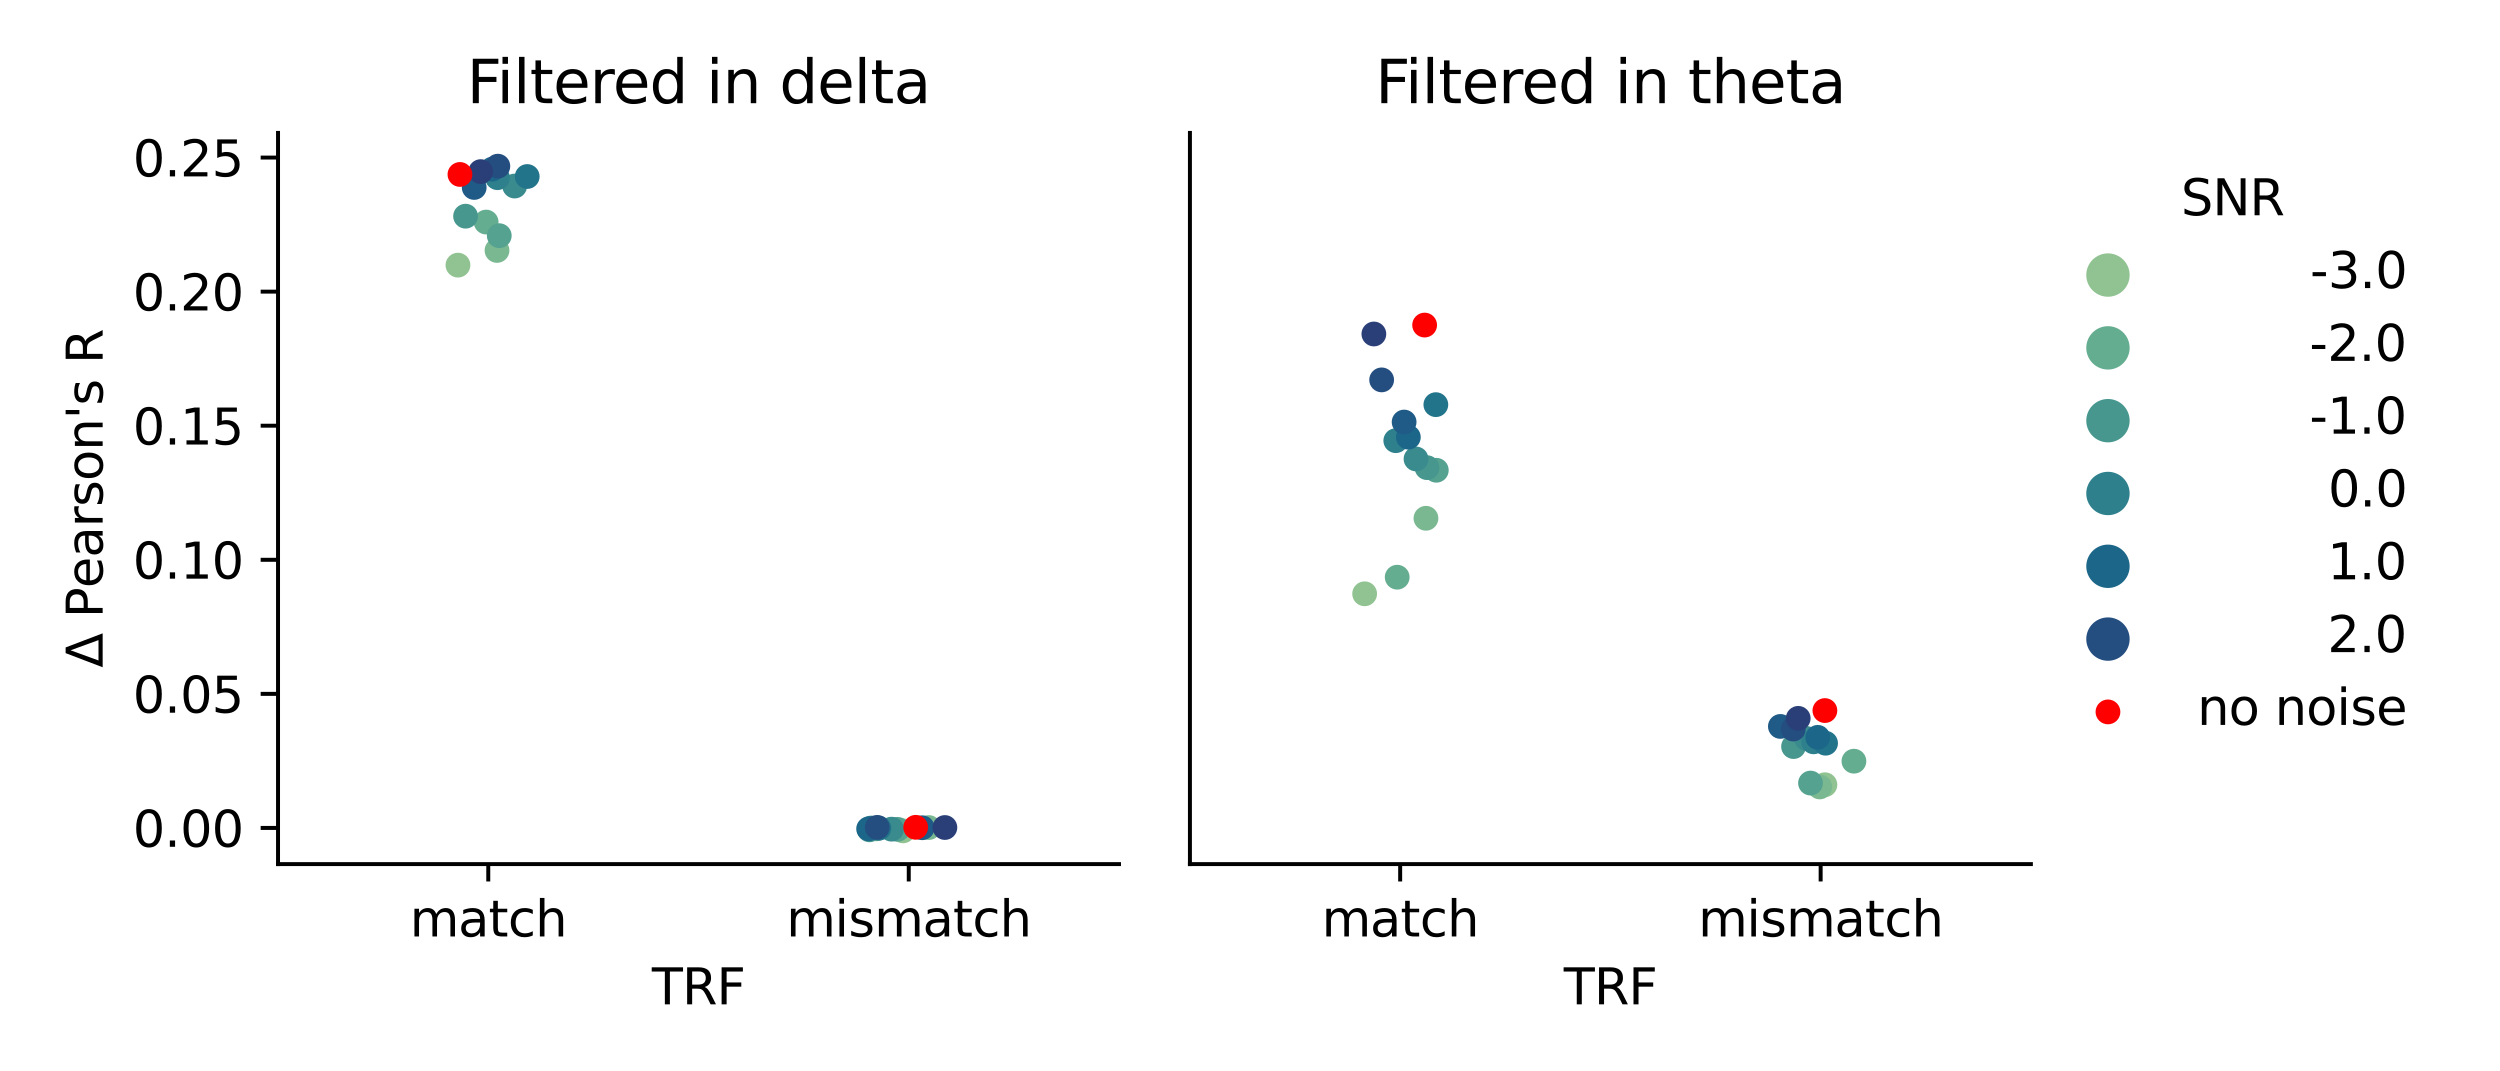 <?xml version="1.0" encoding="utf-8" standalone="no"?>
<!DOCTYPE svg PUBLIC "-//W3C//DTD SVG 1.1//EN"
  "http://www.w3.org/Graphics/SVG/1.1/DTD/svg11.dtd">
<svg xmlns:xlink="http://www.w3.org/1999/xlink" width="504pt" height="216pt" viewBox="0 0 504 216" xmlns="http://www.w3.org/2000/svg" version="1.1">
 <defs>
  <style type="text/css">*{stroke-linejoin: round; stroke-linecap: butt}</style>
 </defs>
 <g id="figure_1">
  <g id="patch_1">
   <path d="M 0 216 
L 504 216 
L 504 0 
L 0 0 
z
" style="fill: #ffffff"/>
  </g>
  <g id="axes_1">
   <g id="patch_2">
    <path d="M 56.05 174.2 
L 225.589 174.2 
L 225.589 26.8 
L 56.05 26.8 
z
" style="fill: #ffffff"/>
   </g>
   <g id="PathCollection_1"/>
   <g id="PathCollection_2"/>
   <g id="PathCollection_3"/>
   <g id="PathCollection_4"/>
   <g id="PathCollection_5"/>
   <g id="PathCollection_6"/>
   <g id="PathCollection_7"/>
   <g id="PathCollection_8"/>
   <g id="PathCollection_9"/>
   <g id="PathCollection_10"/>
   <g id="PathCollection_11"/>
   <g id="PathCollection_12"/>
   <g id="matplotlib.axis_1">
    <g id="xtick_1">
     <g id="line2d_1">
      <defs>
       <path id="mf0616fbb5f" d="M 0 0 
L 0 3.5 
" style="stroke: #000000; stroke-width: 0.8"/>
      </defs>
      <g>
       <use xlink:href="#mf0616fbb5f" x="98.435" y="174.2" style="stroke: #000000; stroke-width: 0.8"/>
      </g>
     </g>
     <g id="text_1">
      <!-- match -->
      <g transform="translate(82.622 188.798)scale(0.1 -0.1)">
       <defs>
        <path id="DejaVuSans-6d" d="M 3328 2828 
Q 3544 3216 3844 3400 
Q 4144 3584 4550 3584 
Q 5097 3584 5394 3201 
Q 5691 2819 5691 2113 
L 5691 0 
L 5113 0 
L 5113 2094 
Q 5113 2597 4934 2840 
Q 4756 3084 4391 3084 
Q 3944 3084 3684 2787 
Q 3425 2491 3425 1978 
L 3425 0 
L 2847 0 
L 2847 2094 
Q 2847 2600 2669 2842 
Q 2491 3084 2119 3084 
Q 1678 3084 1418 2786 
Q 1159 2488 1159 1978 
L 1159 0 
L 581 0 
L 581 3500 
L 1159 3500 
L 1159 2956 
Q 1356 3278 1631 3431 
Q 1906 3584 2284 3584 
Q 2666 3584 2933 3390 
Q 3200 3197 3328 2828 
z
" transform="scale(0.016)"/>
        <path id="DejaVuSans-61" d="M 2194 1759 
Q 1497 1759 1228 1600 
Q 959 1441 959 1056 
Q 959 750 1161 570 
Q 1363 391 1709 391 
Q 2188 391 2477 730 
Q 2766 1069 2766 1631 
L 2766 1759 
L 2194 1759 
z
M 3341 1997 
L 3341 0 
L 2766 0 
L 2766 531 
Q 2569 213 2275 61 
Q 1981 -91 1556 -91 
Q 1019 -91 701 211 
Q 384 513 384 1019 
Q 384 1609 779 1909 
Q 1175 2209 1959 2209 
L 2766 2209 
L 2766 2266 
Q 2766 2663 2505 2880 
Q 2244 3097 1772 3097 
Q 1472 3097 1187 3025 
Q 903 2953 641 2809 
L 641 3341 
Q 956 3463 1253 3523 
Q 1550 3584 1831 3584 
Q 2591 3584 2966 3190 
Q 3341 2797 3341 1997 
z
" transform="scale(0.016)"/>
        <path id="DejaVuSans-74" d="M 1172 4494 
L 1172 3500 
L 2356 3500 
L 2356 3053 
L 1172 3053 
L 1172 1153 
Q 1172 725 1289 603 
Q 1406 481 1766 481 
L 2356 481 
L 2356 0 
L 1766 0 
Q 1100 0 847 248 
Q 594 497 594 1153 
L 594 3053 
L 172 3053 
L 172 3500 
L 594 3500 
L 594 4494 
L 1172 4494 
z
" transform="scale(0.016)"/>
        <path id="DejaVuSans-63" d="M 3122 3366 
L 3122 2828 
Q 2878 2963 2633 3030 
Q 2388 3097 2138 3097 
Q 1578 3097 1268 2742 
Q 959 2388 959 1747 
Q 959 1106 1268 751 
Q 1578 397 2138 397 
Q 2388 397 2633 464 
Q 2878 531 3122 666 
L 3122 134 
Q 2881 22 2623 -34 
Q 2366 -91 2075 -91 
Q 1284 -91 818 406 
Q 353 903 353 1747 
Q 353 2603 823 3093 
Q 1294 3584 2113 3584 
Q 2378 3584 2631 3529 
Q 2884 3475 3122 3366 
z
" transform="scale(0.016)"/>
        <path id="DejaVuSans-68" d="M 3513 2113 
L 3513 0 
L 2938 0 
L 2938 2094 
Q 2938 2591 2744 2837 
Q 2550 3084 2163 3084 
Q 1697 3084 1428 2787 
Q 1159 2491 1159 1978 
L 1159 0 
L 581 0 
L 581 4863 
L 1159 4863 
L 1159 2956 
Q 1366 3272 1645 3428 
Q 1925 3584 2291 3584 
Q 2894 3584 3203 3211 
Q 3513 2838 3513 2113 
z
" transform="scale(0.016)"/>
       </defs>
       <use xlink:href="#DejaVuSans-6d"/>
       <use xlink:href="#DejaVuSans-61" x="97.412"/>
       <use xlink:href="#DejaVuSans-74" x="158.691"/>
       <use xlink:href="#DejaVuSans-63" x="197.9"/>
       <use xlink:href="#DejaVuSans-68" x="252.881"/>
      </g>
     </g>
    </g>
    <g id="xtick_2">
     <g id="line2d_2">
      <g>
       <use xlink:href="#mf0616fbb5f" x="183.204" y="174.2" style="stroke: #000000; stroke-width: 0.8"/>
      </g>
     </g>
     <g id="text_2">
      <!-- mismatch -->
      <g transform="translate(158.527 188.798)scale(0.1 -0.1)">
       <defs>
        <path id="DejaVuSans-69" d="M 603 3500 
L 1178 3500 
L 1178 0 
L 603 0 
L 603 3500 
z
M 603 4863 
L 1178 4863 
L 1178 4134 
L 603 4134 
L 603 4863 
z
" transform="scale(0.016)"/>
        <path id="DejaVuSans-73" d="M 2834 3397 
L 2834 2853 
Q 2591 2978 2328 3040 
Q 2066 3103 1784 3103 
Q 1356 3103 1142 2972 
Q 928 2841 928 2578 
Q 928 2378 1081 2264 
Q 1234 2150 1697 2047 
L 1894 2003 
Q 2506 1872 2764 1633 
Q 3022 1394 3022 966 
Q 3022 478 2636 193 
Q 2250 -91 1575 -91 
Q 1294 -91 989 -36 
Q 684 19 347 128 
L 347 722 
Q 666 556 975 473 
Q 1284 391 1588 391 
Q 1994 391 2212 530 
Q 2431 669 2431 922 
Q 2431 1156 2273 1281 
Q 2116 1406 1581 1522 
L 1381 1569 
Q 847 1681 609 1914 
Q 372 2147 372 2553 
Q 372 3047 722 3315 
Q 1072 3584 1716 3584 
Q 2034 3584 2315 3537 
Q 2597 3491 2834 3397 
z
" transform="scale(0.016)"/>
       </defs>
       <use xlink:href="#DejaVuSans-6d"/>
       <use xlink:href="#DejaVuSans-69" x="97.412"/>
       <use xlink:href="#DejaVuSans-73" x="125.195"/>
       <use xlink:href="#DejaVuSans-6d" x="177.295"/>
       <use xlink:href="#DejaVuSans-61" x="274.707"/>
       <use xlink:href="#DejaVuSans-74" x="335.986"/>
       <use xlink:href="#DejaVuSans-63" x="375.195"/>
       <use xlink:href="#DejaVuSans-68" x="430.176"/>
      </g>
     </g>
    </g>
    <g id="text_3">
     <!-- TRF -->
     <g transform="translate(131.415 202.477)scale(0.1 -0.1)">
      <defs>
       <path id="DejaVuSans-54" d="M -19 4666 
L 3928 4666 
L 3928 4134 
L 2272 4134 
L 2272 0 
L 1638 0 
L 1638 4134 
L -19 4134 
L -19 4666 
z
" transform="scale(0.016)"/>
       <path id="DejaVuSans-52" d="M 2841 2188 
Q 3044 2119 3236 1894 
Q 3428 1669 3622 1275 
L 4263 0 
L 3584 0 
L 2988 1197 
Q 2756 1666 2539 1819 
Q 2322 1972 1947 1972 
L 1259 1972 
L 1259 0 
L 628 0 
L 628 4666 
L 2053 4666 
Q 2853 4666 3247 4331 
Q 3641 3997 3641 3322 
Q 3641 2881 3436 2590 
Q 3231 2300 2841 2188 
z
M 1259 4147 
L 1259 2491 
L 2053 2491 
Q 2509 2491 2742 2702 
Q 2975 2913 2975 3322 
Q 2975 3731 2742 3939 
Q 2509 4147 2053 4147 
L 1259 4147 
z
" transform="scale(0.016)"/>
       <path id="DejaVuSans-46" d="M 628 4666 
L 3309 4666 
L 3309 4134 
L 1259 4134 
L 1259 2759 
L 3109 2759 
L 3109 2228 
L 1259 2228 
L 1259 0 
L 628 0 
L 628 4666 
z
" transform="scale(0.016)"/>
      </defs>
      <use xlink:href="#DejaVuSans-54"/>
      <use xlink:href="#DejaVuSans-52" x="61.084"/>
      <use xlink:href="#DejaVuSans-46" x="130.566"/>
     </g>
    </g>
   </g>
   <g id="matplotlib.axis_2">
    <g id="ytick_1">
     <g id="line2d_3">
      <defs>
       <path id="m026d0e777a" d="M 0 0 
L -3.5 0 
" style="stroke: #000000; stroke-width: 0.8"/>
      </defs>
      <g>
       <use xlink:href="#m026d0e777a" x="56.05" y="166.913" style="stroke: #000000; stroke-width: 0.8"/>
      </g>
     </g>
     <g id="text_4">
      <!-- 0.00 -->
      <g transform="translate(26.784 170.712)scale(0.1 -0.1)">
       <defs>
        <path id="DejaVuSans-30" d="M 2034 4250 
Q 1547 4250 1301 3770 
Q 1056 3291 1056 2328 
Q 1056 1369 1301 889 
Q 1547 409 2034 409 
Q 2525 409 2770 889 
Q 3016 1369 3016 2328 
Q 3016 3291 2770 3770 
Q 2525 4250 2034 4250 
z
M 2034 4750 
Q 2819 4750 3233 4129 
Q 3647 3509 3647 2328 
Q 3647 1150 3233 529 
Q 2819 -91 2034 -91 
Q 1250 -91 836 529 
Q 422 1150 422 2328 
Q 422 3509 836 4129 
Q 1250 4750 2034 4750 
z
" transform="scale(0.016)"/>
        <path id="DejaVuSans-2e" d="M 684 794 
L 1344 794 
L 1344 0 
L 684 0 
L 684 794 
z
" transform="scale(0.016)"/>
       </defs>
       <use xlink:href="#DejaVuSans-30"/>
       <use xlink:href="#DejaVuSans-2e" x="63.623"/>
       <use xlink:href="#DejaVuSans-30" x="95.41"/>
       <use xlink:href="#DejaVuSans-30" x="159.033"/>
      </g>
     </g>
    </g>
    <g id="ytick_2">
     <g id="line2d_4">
      <g>
       <use xlink:href="#m026d0e777a" x="56.05" y="139.883" style="stroke: #000000; stroke-width: 0.8"/>
      </g>
     </g>
     <g id="text_5">
      <!-- 0.05 -->
      <g transform="translate(26.784 143.682)scale(0.1 -0.1)">
       <defs>
        <path id="DejaVuSans-35" d="M 691 4666 
L 3169 4666 
L 3169 4134 
L 1269 4134 
L 1269 2991 
Q 1406 3038 1543 3061 
Q 1681 3084 1819 3084 
Q 2600 3084 3056 2656 
Q 3513 2228 3513 1497 
Q 3513 744 3044 326 
Q 2575 -91 1722 -91 
Q 1428 -91 1123 -41 
Q 819 9 494 109 
L 494 744 
Q 775 591 1075 516 
Q 1375 441 1709 441 
Q 2250 441 2565 725 
Q 2881 1009 2881 1497 
Q 2881 1984 2565 2268 
Q 2250 2553 1709 2553 
Q 1456 2553 1204 2497 
Q 953 2441 691 2322 
L 691 4666 
z
" transform="scale(0.016)"/>
       </defs>
       <use xlink:href="#DejaVuSans-30"/>
       <use xlink:href="#DejaVuSans-2e" x="63.623"/>
       <use xlink:href="#DejaVuSans-30" x="95.41"/>
       <use xlink:href="#DejaVuSans-35" x="159.033"/>
      </g>
     </g>
    </g>
    <g id="ytick_3">
     <g id="line2d_5">
      <g>
       <use xlink:href="#m026d0e777a" x="56.05" y="112.853" style="stroke: #000000; stroke-width: 0.8"/>
      </g>
     </g>
     <g id="text_6">
      <!-- 0.10 -->
      <g transform="translate(26.784 116.653)scale(0.1 -0.1)">
       <defs>
        <path id="DejaVuSans-31" d="M 794 531 
L 1825 531 
L 1825 4091 
L 703 3866 
L 703 4441 
L 1819 4666 
L 2450 4666 
L 2450 531 
L 3481 531 
L 3481 0 
L 794 0 
L 794 531 
z
" transform="scale(0.016)"/>
       </defs>
       <use xlink:href="#DejaVuSans-30"/>
       <use xlink:href="#DejaVuSans-2e" x="63.623"/>
       <use xlink:href="#DejaVuSans-31" x="95.41"/>
       <use xlink:href="#DejaVuSans-30" x="159.033"/>
      </g>
     </g>
    </g>
    <g id="ytick_4">
     <g id="line2d_6">
      <g>
       <use xlink:href="#m026d0e777a" x="56.05" y="85.824" style="stroke: #000000; stroke-width: 0.8"/>
      </g>
     </g>
     <g id="text_7">
      <!-- 0.15 -->
      <g transform="translate(26.784 89.623)scale(0.1 -0.1)">
       <use xlink:href="#DejaVuSans-30"/>
       <use xlink:href="#DejaVuSans-2e" x="63.623"/>
       <use xlink:href="#DejaVuSans-31" x="95.41"/>
       <use xlink:href="#DejaVuSans-35" x="159.033"/>
      </g>
     </g>
    </g>
    <g id="ytick_5">
     <g id="line2d_7">
      <g>
       <use xlink:href="#m026d0e777a" x="56.05" y="58.794" style="stroke: #000000; stroke-width: 0.8"/>
      </g>
     </g>
     <g id="text_8">
      <!-- 0.20 -->
      <g transform="translate(26.784 62.593)scale(0.1 -0.1)">
       <defs>
        <path id="DejaVuSans-32" d="M 1228 531 
L 3431 531 
L 3431 0 
L 469 0 
L 469 531 
Q 828 903 1448 1529 
Q 2069 2156 2228 2338 
Q 2531 2678 2651 2914 
Q 2772 3150 2772 3378 
Q 2772 3750 2511 3984 
Q 2250 4219 1831 4219 
Q 1534 4219 1204 4116 
Q 875 4013 500 3803 
L 500 4441 
Q 881 4594 1212 4672 
Q 1544 4750 1819 4750 
Q 2544 4750 2975 4387 
Q 3406 4025 3406 3419 
Q 3406 3131 3298 2873 
Q 3191 2616 2906 2266 
Q 2828 2175 2409 1742 
Q 1991 1309 1228 531 
z
" transform="scale(0.016)"/>
       </defs>
       <use xlink:href="#DejaVuSans-30"/>
       <use xlink:href="#DejaVuSans-2e" x="63.623"/>
       <use xlink:href="#DejaVuSans-32" x="95.41"/>
       <use xlink:href="#DejaVuSans-30" x="159.033"/>
      </g>
     </g>
    </g>
    <g id="ytick_6">
     <g id="line2d_8">
      <g>
       <use xlink:href="#m026d0e777a" x="56.05" y="31.765" style="stroke: #000000; stroke-width: 0.8"/>
      </g>
     </g>
     <g id="text_9">
      <!-- 0.25 -->
      <g transform="translate(26.784 35.564)scale(0.1 -0.1)">
       <use xlink:href="#DejaVuSans-30"/>
       <use xlink:href="#DejaVuSans-2e" x="63.623"/>
       <use xlink:href="#DejaVuSans-32" x="95.41"/>
       <use xlink:href="#DejaVuSans-35" x="159.033"/>
      </g>
     </g>
    </g>
    <g id="text_10">
     <!-- $\Delta$ Pearson's R -->
     <g transform="translate(20.705 134.6)rotate(-90)scale(0.1 -0.1)">
      <defs>
       <path id="DejaVuSans-394" d="M 2188 4044 
L 906 525 
L 3472 525 
L 2188 4044 
z
M 50 0 
L 1831 4666 
L 2547 4666 
L 4325 0 
L 50 0 
z
" transform="scale(0.016)"/>
       <path id="DejaVuSans-20" transform="scale(0.016)"/>
       <path id="DejaVuSans-50" d="M 1259 4147 
L 1259 2394 
L 2053 2394 
Q 2494 2394 2734 2622 
Q 2975 2850 2975 3272 
Q 2975 3691 2734 3919 
Q 2494 4147 2053 4147 
L 1259 4147 
z
M 628 4666 
L 2053 4666 
Q 2838 4666 3239 4311 
Q 3641 3956 3641 3272 
Q 3641 2581 3239 2228 
Q 2838 1875 2053 1875 
L 1259 1875 
L 1259 0 
L 628 0 
L 628 4666 
z
" transform="scale(0.016)"/>
       <path id="DejaVuSans-65" d="M 3597 1894 
L 3597 1613 
L 953 1613 
Q 991 1019 1311 708 
Q 1631 397 2203 397 
Q 2534 397 2845 478 
Q 3156 559 3463 722 
L 3463 178 
Q 3153 47 2828 -22 
Q 2503 -91 2169 -91 
Q 1331 -91 842 396 
Q 353 884 353 1716 
Q 353 2575 817 3079 
Q 1281 3584 2069 3584 
Q 2775 3584 3186 3129 
Q 3597 2675 3597 1894 
z
M 3022 2063 
Q 3016 2534 2758 2815 
Q 2500 3097 2075 3097 
Q 1594 3097 1305 2825 
Q 1016 2553 972 2059 
L 3022 2063 
z
" transform="scale(0.016)"/>
       <path id="DejaVuSans-72" d="M 2631 2963 
Q 2534 3019 2420 3045 
Q 2306 3072 2169 3072 
Q 1681 3072 1420 2755 
Q 1159 2438 1159 1844 
L 1159 0 
L 581 0 
L 581 3500 
L 1159 3500 
L 1159 2956 
Q 1341 3275 1631 3429 
Q 1922 3584 2338 3584 
Q 2397 3584 2469 3576 
Q 2541 3569 2628 3553 
L 2631 2963 
z
" transform="scale(0.016)"/>
       <path id="DejaVuSans-6f" d="M 1959 3097 
Q 1497 3097 1228 2736 
Q 959 2375 959 1747 
Q 959 1119 1226 758 
Q 1494 397 1959 397 
Q 2419 397 2687 759 
Q 2956 1122 2956 1747 
Q 2956 2369 2687 2733 
Q 2419 3097 1959 3097 
z
M 1959 3584 
Q 2709 3584 3137 3096 
Q 3566 2609 3566 1747 
Q 3566 888 3137 398 
Q 2709 -91 1959 -91 
Q 1206 -91 779 398 
Q 353 888 353 1747 
Q 353 2609 779 3096 
Q 1206 3584 1959 3584 
z
" transform="scale(0.016)"/>
       <path id="DejaVuSans-6e" d="M 3513 2113 
L 3513 0 
L 2938 0 
L 2938 2094 
Q 2938 2591 2744 2837 
Q 2550 3084 2163 3084 
Q 1697 3084 1428 2787 
Q 1159 2491 1159 1978 
L 1159 0 
L 581 0 
L 581 3500 
L 1159 3500 
L 1159 2956 
Q 1366 3272 1645 3428 
Q 1925 3584 2291 3584 
Q 2894 3584 3203 3211 
Q 3513 2838 3513 2113 
z
" transform="scale(0.016)"/>
       <path id="DejaVuSans-27" d="M 1147 4666 
L 1147 2931 
L 616 2931 
L 616 4666 
L 1147 4666 
z
" transform="scale(0.016)"/>
      </defs>
      <use xlink:href="#DejaVuSans-394" transform="translate(0 0.094)"/>
      <use xlink:href="#DejaVuSans-20" transform="translate(68.408 0.094)"/>
      <use xlink:href="#DejaVuSans-50" transform="translate(100.195 0.094)"/>
      <use xlink:href="#DejaVuSans-65" transform="translate(160.498 0.094)"/>
      <use xlink:href="#DejaVuSans-61" transform="translate(222.021 0.094)"/>
      <use xlink:href="#DejaVuSans-72" transform="translate(283.301 0.094)"/>
      <use xlink:href="#DejaVuSans-73" transform="translate(324.414 0.094)"/>
      <use xlink:href="#DejaVuSans-6f" transform="translate(376.514 0.094)"/>
      <use xlink:href="#DejaVuSans-6e" transform="translate(437.695 0.094)"/>
      <use xlink:href="#DejaVuSans-27" transform="translate(501.074 0.094)"/>
      <use xlink:href="#DejaVuSans-73" transform="translate(528.564 0.094)"/>
      <use xlink:href="#DejaVuSans-20" transform="translate(580.664 0.094)"/>
      <use xlink:href="#DejaVuSans-52" transform="translate(612.451 0.094)"/>
     </g>
    </g>
   </g>
   <g id="patch_3">
    <path d="M 56.05 174.2 
L 56.05 26.8 
" style="fill: none; stroke: #000000; stroke-width: 0.8; stroke-linejoin: miter; stroke-linecap: square"/>
   </g>
   <g id="patch_4">
    <path d="M 56.05 174.2 
L 225.589 174.2 
" style="fill: none; stroke: #000000; stroke-width: 0.8; stroke-linejoin: miter; stroke-linecap: square"/>
   </g>
   <g id="PathCollection_13">
    <defs>
     <path id="C0_0_caf93dff3a" d="M 0 2.5 
C 0.663 2.5 1.299 2.237 1.768 1.768 
C 2.237 1.299 2.5 0.663 2.5 -0 
C 2.5 -0.663 2.237 -1.299 1.768 -1.768 
C 1.299 -2.237 0.663 -2.5 0 -2.5 
C -0.663 -2.5 -1.299 -2.237 -1.768 -1.768 
C -2.237 -1.299 -2.5 -0.663 -2.5 0 
C -2.5 0.663 -2.237 1.299 -1.768 1.768 
C -1.299 2.237 -0.663 2.5 0 2.5 
z
"/>
    </defs>
    <g clip-path="url(#p6d9bc333aa)">
     <use xlink:href="#C0_0_caf93dff3a" x="92.324" y="53.452" style="fill: #90c391"/>
    </g>
    <g clip-path="url(#p6d9bc333aa)">
     <use xlink:href="#C0_0_caf93dff3a" x="100.197" y="50.489" style="fill: #79b891"/>
    </g>
    <g clip-path="url(#p6d9bc333aa)">
     <use xlink:href="#C0_0_caf93dff3a" x="98.004" y="44.769" style="fill: #65ad90"/>
    </g>
    <g clip-path="url(#p6d9bc333aa)">
     <use xlink:href="#C0_0_caf93dff3a" x="100.651" y="47.512" style="fill: #55a290"/>
    </g>
    <g clip-path="url(#p6d9bc333aa)">
     <use xlink:href="#C0_0_caf93dff3a" x="93.86" y="43.584" style="fill: #47978f"/>
    </g>
    <g clip-path="url(#p6d9bc333aa)">
     <use xlink:href="#C0_0_caf93dff3a" x="103.755" y="37.506" style="fill: #3a8b8e"/>
    </g>
    <g clip-path="url(#p6d9bc333aa)">
     <use xlink:href="#C0_0_caf93dff3a" x="100.289" y="35.822" style="fill: #2d808c"/>
    </g>
    <g clip-path="url(#p6d9bc333aa)">
     <use xlink:href="#C0_0_caf93dff3a" x="106.286" y="35.585" style="fill: #22748b"/>
    </g>
    <g clip-path="url(#p6d9bc333aa)">
     <use xlink:href="#C0_0_caf93dff3a" x="99.225" y="34.105" style="fill: #1c6789"/>
    </g>
    <g clip-path="url(#p6d9bc333aa)">
     <use xlink:href="#C0_0_caf93dff3a" x="95.598" y="37.792" style="fill: #1f5b86"/>
    </g>
    <g clip-path="url(#p6d9bc333aa)">
     <use xlink:href="#C0_0_caf93dff3a" x="100.367" y="33.5" style="fill: #244d80"/>
    </g>
    <g clip-path="url(#p6d9bc333aa)">
     <use xlink:href="#C0_0_caf93dff3a" x="96.907" y="34.597" style="fill: #2a3f78"/>
    </g>
   </g>
   <g id="PathCollection_14">
    <defs>
     <path id="C1_0_bb4fc429ae" d="M 0 2.5 
C 0.663 2.5 1.299 2.237 1.768 1.768 
C 2.237 1.299 2.5 0.663 2.5 -0 
C 2.5 -0.663 2.237 -1.299 1.768 -1.768 
C 1.299 -2.237 0.663 -2.5 0 -2.5 
C -0.663 -2.5 -1.299 -2.237 -1.768 -1.768 
C -2.237 -1.299 -2.5 -0.663 -2.5 0 
C -2.5 0.663 -2.237 1.299 -1.768 1.768 
C -1.299 2.237 -0.663 2.5 0 2.5 
z
"/>
    </defs>
    <g clip-path="url(#p6d9bc333aa)">
     <use xlink:href="#C1_0_bb4fc429ae" x="182.054" y="167.5" style="fill: #90c391"/>
    </g>
    <g clip-path="url(#p6d9bc333aa)">
     <use xlink:href="#C1_0_bb4fc429ae" x="187.239" y="166.834" style="fill: #79b891"/>
    </g>
    <g clip-path="url(#p6d9bc333aa)">
     <use xlink:href="#C1_0_bb4fc429ae" x="176.693" y="167.092" style="fill: #65ad90"/>
    </g>
    <g clip-path="url(#p6d9bc333aa)">
     <use xlink:href="#C1_0_bb4fc429ae" x="180.947" y="167.194" style="fill: #55a290"/>
    </g>
    <g clip-path="url(#p6d9bc333aa)">
     <use xlink:href="#C1_0_bb4fc429ae" x="175.288" y="167.293" style="fill: #47978f"/>
    </g>
    <g clip-path="url(#p6d9bc333aa)">
     <use xlink:href="#C1_0_bb4fc429ae" x="179.725" y="167.16" style="fill: #3a8b8e"/>
    </g>
    <g clip-path="url(#p6d9bc333aa)">
     <use xlink:href="#C1_0_bb4fc429ae" x="175.603" y="166.939" style="fill: #2d808c"/>
    </g>
    <g clip-path="url(#p6d9bc333aa)">
     <use xlink:href="#C1_0_bb4fc429ae" x="177.192" y="166.968" style="fill: #22748b"/>
    </g>
    <g clip-path="url(#p6d9bc333aa)">
     <use xlink:href="#C1_0_bb4fc429ae" x="175.115" y="167.092" style="fill: #1c6789"/>
    </g>
    <g clip-path="url(#p6d9bc333aa)">
     <use xlink:href="#C1_0_bb4fc429ae" x="185.917" y="166.874" style="fill: #1f5b86"/>
    </g>
    <g clip-path="url(#p6d9bc333aa)">
     <use xlink:href="#C1_0_bb4fc429ae" x="176.848" y="166.796" style="fill: #244d80"/>
    </g>
    <g clip-path="url(#p6d9bc333aa)">
     <use xlink:href="#C1_0_bb4fc429ae" x="190.49" y="166.827" style="fill: #2a3f78"/>
    </g>
   </g>
   <g id="PathCollection_15">
    <defs>
     <path id="m9372217f1a" d="M 0 2.5 
C 0.663 2.5 1.299 2.237 1.768 1.768 
C 2.237 1.299 2.5 0.663 2.5 0 
C 2.5 -0.663 2.237 -1.299 1.768 -1.768 
C 1.299 -2.237 0.663 -2.5 0 -2.5 
C -0.663 -2.5 -1.299 -2.237 -1.768 -1.768 
C -2.237 -1.299 -2.5 -0.663 -2.5 0 
C -2.5 0.663 -2.237 1.299 -1.768 1.768 
C -1.299 2.237 -0.663 2.5 0 2.5 
z
"/>
    </defs>
    <g clip-path="url(#p6d9bc333aa)">
     <use xlink:href="#m9372217f1a" x="92.724" y="35.169" style="fill: #ff0000"/>
    </g>
   </g>
   <g id="PathCollection_16">
    <g clip-path="url(#p6d9bc333aa)">
     <use xlink:href="#m9372217f1a" x="184.603" y="166.786" style="fill: #ff0000"/>
    </g>
   </g>
   <g id="text_11">
    <!-- Filtered in delta -->
    <g transform="translate(94.113 20.8)scale(0.12 -0.12)">
     <defs>
      <path id="DejaVuSans-6c" d="M 603 4863 
L 1178 4863 
L 1178 0 
L 603 0 
L 603 4863 
z
" transform="scale(0.016)"/>
      <path id="DejaVuSans-64" d="M 2906 2969 
L 2906 4863 
L 3481 4863 
L 3481 0 
L 2906 0 
L 2906 525 
Q 2725 213 2448 61 
Q 2172 -91 1784 -91 
Q 1150 -91 751 415 
Q 353 922 353 1747 
Q 353 2572 751 3078 
Q 1150 3584 1784 3584 
Q 2172 3584 2448 3432 
Q 2725 3281 2906 2969 
z
M 947 1747 
Q 947 1113 1208 752 
Q 1469 391 1925 391 
Q 2381 391 2643 752 
Q 2906 1113 2906 1747 
Q 2906 2381 2643 2742 
Q 2381 3103 1925 3103 
Q 1469 3103 1208 2742 
Q 947 2381 947 1747 
z
" transform="scale(0.016)"/>
     </defs>
     <use xlink:href="#DejaVuSans-46"/>
     <use xlink:href="#DejaVuSans-69" x="50.27"/>
     <use xlink:href="#DejaVuSans-6c" x="78.053"/>
     <use xlink:href="#DejaVuSans-74" x="105.836"/>
     <use xlink:href="#DejaVuSans-65" x="145.045"/>
     <use xlink:href="#DejaVuSans-72" x="206.568"/>
     <use xlink:href="#DejaVuSans-65" x="245.432"/>
     <use xlink:href="#DejaVuSans-64" x="306.955"/>
     <use xlink:href="#DejaVuSans-20" x="370.432"/>
     <use xlink:href="#DejaVuSans-69" x="402.219"/>
     <use xlink:href="#DejaVuSans-6e" x="430.002"/>
     <use xlink:href="#DejaVuSans-20" x="493.381"/>
     <use xlink:href="#DejaVuSans-64" x="525.168"/>
     <use xlink:href="#DejaVuSans-65" x="588.645"/>
     <use xlink:href="#DejaVuSans-6c" x="650.168"/>
     <use xlink:href="#DejaVuSans-74" x="677.951"/>
     <use xlink:href="#DejaVuSans-61" x="717.16"/>
    </g>
   </g>
   <g id="legend_1"/>
  </g>
  <g id="axes_2">
   <g id="patch_5">
    <path d="M 239.889 174.2 
L 409.427 174.2 
L 409.427 26.8 
L 239.889 26.8 
z
" style="fill: #ffffff"/>
   </g>
   <g id="PathCollection_17"/>
   <g id="PathCollection_18"/>
   <g id="PathCollection_19"/>
   <g id="PathCollection_20"/>
   <g id="PathCollection_21"/>
   <g id="PathCollection_22"/>
   <g id="PathCollection_23"/>
   <g id="PathCollection_24"/>
   <g id="PathCollection_25"/>
   <g id="PathCollection_26"/>
   <g id="PathCollection_27"/>
   <g id="PathCollection_28"/>
   <g id="matplotlib.axis_3">
    <g id="xtick_3">
     <g id="line2d_9">
      <g>
       <use xlink:href="#mf0616fbb5f" x="282.273" y="174.2" style="stroke: #000000; stroke-width: 0.8"/>
      </g>
     </g>
     <g id="text_12">
      <!-- match -->
      <g transform="translate(266.461 188.798)scale(0.1 -0.1)">
       <use xlink:href="#DejaVuSans-6d"/>
       <use xlink:href="#DejaVuSans-61" x="97.412"/>
       <use xlink:href="#DejaVuSans-74" x="158.691"/>
       <use xlink:href="#DejaVuSans-63" x="197.9"/>
       <use xlink:href="#DejaVuSans-68" x="252.881"/>
      </g>
     </g>
    </g>
    <g id="xtick_4">
     <g id="line2d_10">
      <g>
       <use xlink:href="#mf0616fbb5f" x="367.043" y="174.2" style="stroke: #000000; stroke-width: 0.8"/>
      </g>
     </g>
     <g id="text_13">
      <!-- mismatch -->
      <g transform="translate(342.366 188.798)scale(0.1 -0.1)">
       <use xlink:href="#DejaVuSans-6d"/>
       <use xlink:href="#DejaVuSans-69" x="97.412"/>
       <use xlink:href="#DejaVuSans-73" x="125.195"/>
       <use xlink:href="#DejaVuSans-6d" x="177.295"/>
       <use xlink:href="#DejaVuSans-61" x="274.707"/>
       <use xlink:href="#DejaVuSans-74" x="335.986"/>
       <use xlink:href="#DejaVuSans-63" x="375.195"/>
       <use xlink:href="#DejaVuSans-68" x="430.176"/>
      </g>
     </g>
    </g>
    <g id="text_14">
     <!-- TRF -->
     <g transform="translate(315.254 202.477)scale(0.1 -0.1)">
      <use xlink:href="#DejaVuSans-54"/>
      <use xlink:href="#DejaVuSans-52" x="61.084"/>
      <use xlink:href="#DejaVuSans-46" x="130.566"/>
     </g>
    </g>
   </g>
   <g id="patch_6">
    <path d="M 239.889 174.2 
L 239.889 26.8 
" style="fill: none; stroke: #000000; stroke-width: 0.8; stroke-linejoin: miter; stroke-linecap: square"/>
   </g>
   <g id="patch_7">
    <path d="M 239.889 174.2 
L 409.427 174.2 
" style="fill: none; stroke: #000000; stroke-width: 0.8; stroke-linejoin: miter; stroke-linecap: square"/>
   </g>
   <g id="PathCollection_29">
    <defs>
     <path id="C2_0_f17a123833" d="M 0 2.5 
C 0.663 2.5 1.299 2.237 1.768 1.768 
C 2.237 1.299 2.5 0.663 2.5 -0 
C 2.5 -0.663 2.237 -1.299 1.768 -1.768 
C 1.299 -2.237 0.663 -2.5 0 -2.5 
C -0.663 -2.5 -1.299 -2.237 -1.768 -1.768 
C -2.237 -1.299 -2.5 -0.663 -2.5 0 
C -2.5 0.663 -2.237 1.299 -1.768 1.768 
C -1.299 2.237 -0.663 2.5 0 2.5 
z
"/>
    </defs>
    <g clip-path="url(#pdfd9b465b8)">
     <use xlink:href="#C2_0_f17a123833" x="275.113" y="119.708" style="fill: #90c391"/>
    </g>
    <g clip-path="url(#pdfd9b465b8)">
     <use xlink:href="#C2_0_f17a123833" x="287.473" y="104.487" style="fill: #79b891"/>
    </g>
    <g clip-path="url(#pdfd9b465b8)">
     <use xlink:href="#C2_0_f17a123833" x="281.674" y="116.362" style="fill: #65ad90"/>
    </g>
    <g clip-path="url(#pdfd9b465b8)">
     <use xlink:href="#C2_0_f17a123833" x="289.56" y="94.803" style="fill: #55a290"/>
    </g>
    <g clip-path="url(#pdfd9b465b8)">
     <use xlink:href="#C2_0_f17a123833" x="287.687" y="94.277" style="fill: #47978f"/>
    </g>
    <g clip-path="url(#pdfd9b465b8)">
     <use xlink:href="#C2_0_f17a123833" x="285.47" y="92.525" style="fill: #3a8b8e"/>
    </g>
    <g clip-path="url(#pdfd9b465b8)">
     <use xlink:href="#C2_0_f17a123833" x="281.392" y="88.839" style="fill: #2d808c"/>
    </g>
    <g clip-path="url(#pdfd9b465b8)">
     <use xlink:href="#C2_0_f17a123833" x="289.467" y="81.578" style="fill: #22748b"/>
    </g>
    <g clip-path="url(#pdfd9b465b8)">
     <use xlink:href="#C2_0_f17a123833" x="283.922" y="88.14" style="fill: #1c6789"/>
    </g>
    <g clip-path="url(#pdfd9b465b8)">
     <use xlink:href="#C2_0_f17a123833" x="283.071" y="85.083" style="fill: #1f5b86"/>
    </g>
    <g clip-path="url(#pdfd9b465b8)">
     <use xlink:href="#C2_0_f17a123833" x="278.54" y="76.584" style="fill: #244d80"/>
    </g>
    <g clip-path="url(#pdfd9b465b8)">
     <use xlink:href="#C2_0_f17a123833" x="276.972" y="67.332" style="fill: #2a3f78"/>
    </g>
   </g>
   <g id="PathCollection_30">
    <defs>
     <path id="C3_0_99e7c1e556" d="M 0 2.5 
C 0.663 2.5 1.299 2.237 1.768 1.768 
C 2.237 1.299 2.5 0.663 2.5 -0 
C 2.5 -0.663 2.237 -1.299 1.768 -1.768 
C 1.299 -2.237 0.663 -2.5 0 -2.5 
C -0.663 -2.5 -1.299 -2.237 -1.768 -1.768 
C -2.237 -1.299 -2.5 -0.663 -2.5 0 
C -2.5 0.663 -2.237 1.299 -1.768 1.768 
C -1.299 2.237 -0.663 2.5 0 2.5 
z
"/>
    </defs>
    <g clip-path="url(#pdfd9b465b8)">
     <use xlink:href="#C3_0_99e7c1e556" x="367.902" y="158.203" style="fill: #90c391"/>
    </g>
    <g clip-path="url(#pdfd9b465b8)">
     <use xlink:href="#C3_0_99e7c1e556" x="366.864" y="158.646" style="fill: #79b891"/>
    </g>
    <g clip-path="url(#pdfd9b465b8)">
     <use xlink:href="#C3_0_99e7c1e556" x="373.751" y="153.456" style="fill: #65ad90"/>
    </g>
    <g clip-path="url(#pdfd9b465b8)">
     <use xlink:href="#C3_0_99e7c1e556" x="365.001" y="157.867" style="fill: #55a290"/>
    </g>
    <g clip-path="url(#pdfd9b465b8)">
     <use xlink:href="#C3_0_99e7c1e556" x="361.583" y="150.508" style="fill: #47978f"/>
    </g>
    <g clip-path="url(#pdfd9b465b8)">
     <use xlink:href="#C3_0_99e7c1e556" x="364.164" y="148.872" style="fill: #3a8b8e"/>
    </g>
    <g clip-path="url(#pdfd9b465b8)">
     <use xlink:href="#C3_0_99e7c1e556" x="365.615" y="149.553" style="fill: #2d808c"/>
    </g>
    <g clip-path="url(#pdfd9b465b8)">
     <use xlink:href="#C3_0_99e7c1e556" x="368.034" y="149.83" style="fill: #22748b"/>
    </g>
    <g clip-path="url(#pdfd9b465b8)">
     <use xlink:href="#C3_0_99e7c1e556" x="366.457" y="148.648" style="fill: #1c6789"/>
    </g>
    <g clip-path="url(#pdfd9b465b8)">
     <use xlink:href="#C3_0_99e7c1e556" x="358.925" y="146.448" style="fill: #1f5b86"/>
    </g>
    <g clip-path="url(#pdfd9b465b8)">
     <use xlink:href="#C3_0_99e7c1e556" x="361.522" y="146.975" style="fill: #244d80"/>
    </g>
    <g clip-path="url(#pdfd9b465b8)">
     <use xlink:href="#C3_0_99e7c1e556" x="362.519" y="144.821" style="fill: #2a3f78"/>
    </g>
   </g>
   <g id="PathCollection_31">
    <g clip-path="url(#pdfd9b465b8)">
     <use xlink:href="#m9372217f1a" x="287.205" y="65.534" style="fill: #ff0000"/>
    </g>
   </g>
   <g id="PathCollection_32">
    <g clip-path="url(#pdfd9b465b8)">
     <use xlink:href="#m9372217f1a" x="367.899" y="143.249" style="fill: #ff0000"/>
    </g>
   </g>
   <g id="text_15">
    <!-- Filtered in theta -->
    <g transform="translate(277.273 20.8)scale(0.12 -0.12)">
     <use xlink:href="#DejaVuSans-46"/>
     <use xlink:href="#DejaVuSans-69" x="50.27"/>
     <use xlink:href="#DejaVuSans-6c" x="78.053"/>
     <use xlink:href="#DejaVuSans-74" x="105.836"/>
     <use xlink:href="#DejaVuSans-65" x="145.045"/>
     <use xlink:href="#DejaVuSans-72" x="206.568"/>
     <use xlink:href="#DejaVuSans-65" x="245.432"/>
     <use xlink:href="#DejaVuSans-64" x="306.955"/>
     <use xlink:href="#DejaVuSans-20" x="370.432"/>
     <use xlink:href="#DejaVuSans-69" x="402.219"/>
     <use xlink:href="#DejaVuSans-6e" x="430.002"/>
     <use xlink:href="#DejaVuSans-20" x="493.381"/>
     <use xlink:href="#DejaVuSans-74" x="525.168"/>
     <use xlink:href="#DejaVuSans-68" x="564.377"/>
     <use xlink:href="#DejaVuSans-65" x="627.756"/>
     <use xlink:href="#DejaVuSans-74" x="689.279"/>
     <use xlink:href="#DejaVuSans-61" x="728.488"/>
    </g>
   </g>
   <g id="legend_2">
    <g id="text_16">
     <!-- SNR -->
     <g transform="translate(439.692 43.398)scale(0.1 -0.1)">
      <defs>
       <path id="DejaVuSans-53" d="M 3425 4513 
L 3425 3897 
Q 3066 4069 2747 4153 
Q 2428 4238 2131 4238 
Q 1616 4238 1336 4038 
Q 1056 3838 1056 3469 
Q 1056 3159 1242 3001 
Q 1428 2844 1947 2747 
L 2328 2669 
Q 3034 2534 3370 2195 
Q 3706 1856 3706 1288 
Q 3706 609 3251 259 
Q 2797 -91 1919 -91 
Q 1588 -91 1214 -16 
Q 841 59 441 206 
L 441 856 
Q 825 641 1194 531 
Q 1563 422 1919 422 
Q 2459 422 2753 634 
Q 3047 847 3047 1241 
Q 3047 1584 2836 1778 
Q 2625 1972 2144 2069 
L 1759 2144 
Q 1053 2284 737 2584 
Q 422 2884 422 3419 
Q 422 4038 858 4394 
Q 1294 4750 2059 4750 
Q 2388 4750 2728 4690 
Q 3069 4631 3425 4513 
z
" transform="scale(0.016)"/>
       <path id="DejaVuSans-4e" d="M 628 4666 
L 1478 4666 
L 3547 763 
L 3547 4666 
L 4159 4666 
L 4159 0 
L 3309 0 
L 1241 3903 
L 1241 0 
L 628 0 
L 628 4666 
z
" transform="scale(0.016)"/>
      </defs>
      <use xlink:href="#DejaVuSans-53"/>
      <use xlink:href="#DejaVuSans-4e" x="63.477"/>
      <use xlink:href="#DejaVuSans-52" x="138.281"/>
     </g>
    </g>
    <g id="PathCollection_33">
     <defs>
      <path id="m475b71de36" d="M 0 3.873 
C 1.027 3.873 2.012 3.465 2.739 2.739 
C 3.465 2.012 3.873 1.027 3.873 0 
C 3.873 -1.027 3.465 -2.012 2.739 -2.739 
C 2.012 -3.465 1.027 -3.873 0 -3.873 
C -1.027 -3.873 -2.012 -3.465 -2.739 -2.739 
C -3.465 -2.012 -3.873 -1.027 -3.873 0 
C -3.873 1.027 -3.465 2.012 -2.739 2.739 
C -2.012 3.465 -1.027 3.873 0 3.873 
z
" style="stroke: #90c391"/>
     </defs>
     <g>
      <use xlink:href="#m475b71de36" x="424.965" y="55.452" style="fill: #90c391; stroke: #90c391"/>
     </g>
    </g>
    <g id="text_17">
     <!-- -3.0 -->
     <g transform="translate(465.715 58.077)scale(0.1 -0.1)">
      <defs>
       <path id="DejaVuSans-2d" d="M 313 2009 
L 1997 2009 
L 1997 1497 
L 313 1497 
L 313 2009 
z
" transform="scale(0.016)"/>
       <path id="DejaVuSans-33" d="M 2597 2516 
Q 3050 2419 3304 2112 
Q 3559 1806 3559 1356 
Q 3559 666 3084 287 
Q 2609 -91 1734 -91 
Q 1441 -91 1130 -33 
Q 819 25 488 141 
L 488 750 
Q 750 597 1062 519 
Q 1375 441 1716 441 
Q 2309 441 2620 675 
Q 2931 909 2931 1356 
Q 2931 1769 2642 2001 
Q 2353 2234 1838 2234 
L 1294 2234 
L 1294 2753 
L 1863 2753 
Q 2328 2753 2575 2939 
Q 2822 3125 2822 3475 
Q 2822 3834 2567 4026 
Q 2313 4219 1838 4219 
Q 1578 4219 1281 4162 
Q 984 4106 628 3988 
L 628 4550 
Q 988 4650 1302 4700 
Q 1616 4750 1894 4750 
Q 2613 4750 3031 4423 
Q 3450 4097 3450 3541 
Q 3450 3153 3228 2886 
Q 3006 2619 2597 2516 
z
" transform="scale(0.016)"/>
      </defs>
      <use xlink:href="#DejaVuSans-2d"/>
      <use xlink:href="#DejaVuSans-33" x="36.084"/>
      <use xlink:href="#DejaVuSans-2e" x="99.707"/>
      <use xlink:href="#DejaVuSans-30" x="131.494"/>
     </g>
    </g>
    <g id="PathCollection_34">
     <defs>
      <path id="m87410c48fe" d="M 0 3.873 
C 1.027 3.873 2.012 3.465 2.739 2.739 
C 3.465 2.012 3.873 1.027 3.873 0 
C 3.873 -1.027 3.465 -2.012 2.739 -2.739 
C 2.012 -3.465 1.027 -3.873 0 -3.873 
C -1.027 -3.873 -2.012 -3.465 -2.739 -2.739 
C -3.465 -2.012 -3.873 -1.027 -3.873 0 
C -3.873 1.027 -3.465 2.012 -2.739 2.739 
C -2.012 3.465 -1.027 3.873 0 3.873 
z
" style="stroke: #65ad90"/>
     </defs>
     <g>
      <use xlink:href="#m87410c48fe" x="424.965" y="70.13" style="fill: #65ad90; stroke: #65ad90"/>
     </g>
    </g>
    <g id="text_18">
     <!-- -2.0 -->
     <g transform="translate(465.59 72.755)scale(0.1 -0.1)">
      <use xlink:href="#DejaVuSans-2d"/>
      <use xlink:href="#DejaVuSans-32" x="36.084"/>
      <use xlink:href="#DejaVuSans-2e" x="99.707"/>
      <use xlink:href="#DejaVuSans-30" x="131.494"/>
     </g>
    </g>
    <g id="PathCollection_35">
     <defs>
      <path id="mf480d07fbd" d="M 0 3.873 
C 1.027 3.873 2.012 3.465 2.739 2.739 
C 3.465 2.012 3.873 1.027 3.873 0 
C 3.873 -1.027 3.465 -2.012 2.739 -2.739 
C 2.012 -3.465 1.027 -3.873 0 -3.873 
C -1.027 -3.873 -2.012 -3.465 -2.739 -2.739 
C -3.465 -2.012 -3.873 -1.027 -3.873 0 
C -3.873 1.027 -3.465 2.012 -2.739 2.739 
C -2.012 3.465 -1.027 3.873 0 3.873 
z
" style="stroke: #47978f"/>
     </defs>
     <g>
      <use xlink:href="#mf480d07fbd" x="424.965" y="84.808" style="fill: #47978f; stroke: #47978f"/>
     </g>
    </g>
    <g id="text_19">
     <!-- -1.0 -->
     <g transform="translate(465.59 87.433)scale(0.1 -0.1)">
      <use xlink:href="#DejaVuSans-2d"/>
      <use xlink:href="#DejaVuSans-31" x="36.084"/>
      <use xlink:href="#DejaVuSans-2e" x="99.707"/>
      <use xlink:href="#DejaVuSans-30" x="131.494"/>
     </g>
    </g>
    <g id="PathCollection_36">
     <defs>
      <path id="me34f417379" d="M 0 3.873 
C 1.027 3.873 2.012 3.465 2.739 2.739 
C 3.465 2.012 3.873 1.027 3.873 0 
C 3.873 -1.027 3.465 -2.012 2.739 -2.739 
C 2.012 -3.465 1.027 -3.873 0 -3.873 
C -1.027 -3.873 -2.012 -3.465 -2.739 -2.739 
C -3.465 -2.012 -3.873 -1.027 -3.873 0 
C -3.873 1.027 -3.465 2.012 -2.739 2.739 
C -2.012 3.465 -1.027 3.873 0 3.873 
z
" style="stroke: #2d808c"/>
     </defs>
     <g>
      <use xlink:href="#me34f417379" x="424.965" y="99.486" style="fill: #2d808c; stroke: #2d808c"/>
     </g>
    </g>
    <g id="text_20">
     <!-- 0.0 -->
     <g transform="translate(469.34 102.111)scale(0.1 -0.1)">
      <use xlink:href="#DejaVuSans-30"/>
      <use xlink:href="#DejaVuSans-2e" x="63.623"/>
      <use xlink:href="#DejaVuSans-30" x="95.41"/>
     </g>
    </g>
    <g id="PathCollection_37">
     <defs>
      <path id="ma6ad34f0f1" d="M 0 3.873 
C 1.027 3.873 2.012 3.465 2.739 2.739 
C 3.465 2.012 3.873 1.027 3.873 0 
C 3.873 -1.027 3.465 -2.012 2.739 -2.739 
C 2.012 -3.465 1.027 -3.873 0 -3.873 
C -1.027 -3.873 -2.012 -3.465 -2.739 -2.739 
C -3.465 -2.012 -3.873 -1.027 -3.873 0 
C -3.873 1.027 -3.465 2.012 -2.739 2.739 
C -2.012 3.465 -1.027 3.873 0 3.873 
z
" style="stroke: #1c6789"/>
     </defs>
     <g>
      <use xlink:href="#ma6ad34f0f1" x="424.965" y="114.164" style="fill: #1c6789; stroke: #1c6789"/>
     </g>
    </g>
    <g id="text_21">
     <!-- 1.0 -->
     <g transform="translate(469.215 116.789)scale(0.1 -0.1)">
      <use xlink:href="#DejaVuSans-31"/>
      <use xlink:href="#DejaVuSans-2e" x="63.623"/>
      <use xlink:href="#DejaVuSans-30" x="95.41"/>
     </g>
    </g>
    <g id="PathCollection_38">
     <defs>
      <path id="m9fa80e1ecf" d="M 0 3.873 
C 1.027 3.873 2.012 3.465 2.739 2.739 
C 3.465 2.012 3.873 1.027 3.873 0 
C 3.873 -1.027 3.465 -2.012 2.739 -2.739 
C 2.012 -3.465 1.027 -3.873 0 -3.873 
C -1.027 -3.873 -2.012 -3.465 -2.739 -2.739 
C -3.465 -2.012 -3.873 -1.027 -3.873 0 
C -3.873 1.027 -3.465 2.012 -2.739 2.739 
C -2.012 3.465 -1.027 3.873 0 3.873 
z
" style="stroke: #244d80"/>
     </defs>
     <g>
      <use xlink:href="#m9fa80e1ecf" x="424.965" y="128.842" style="fill: #244d80; stroke: #244d80"/>
     </g>
    </g>
    <g id="text_22">
     <!-- 2.0 -->
     <g transform="translate(469.215 131.467)scale(0.1 -0.1)">
      <use xlink:href="#DejaVuSans-32"/>
      <use xlink:href="#DejaVuSans-2e" x="63.623"/>
      <use xlink:href="#DejaVuSans-30" x="95.41"/>
     </g>
    </g>
    <g id="PathCollection_39">
     <g>
      <use xlink:href="#m9372217f1a" x="424.965" y="143.52" style="fill: #ff0000"/>
     </g>
    </g>
    <g id="text_23">
     <!-- no noise -->
     <g transform="translate(442.965 146.145)scale(0.1 -0.1)">
      <use xlink:href="#DejaVuSans-6e"/>
      <use xlink:href="#DejaVuSans-6f" x="63.379"/>
      <use xlink:href="#DejaVuSans-20" x="124.561"/>
      <use xlink:href="#DejaVuSans-6e" x="156.348"/>
      <use xlink:href="#DejaVuSans-6f" x="219.727"/>
      <use xlink:href="#DejaVuSans-69" x="280.908"/>
      <use xlink:href="#DejaVuSans-73" x="308.691"/>
      <use xlink:href="#DejaVuSans-65" x="360.791"/>
     </g>
    </g>
   </g>
  </g>
 </g>
 <defs>
  <clipPath id="p6d9bc333aa">
   <rect x="56.05" y="26.8" width="169.539" height="147.4"/>
  </clipPath>
  <clipPath id="pdfd9b465b8">
   <rect x="239.889" y="26.8" width="169.539" height="147.4"/>
  </clipPath>
 </defs>
</svg>

